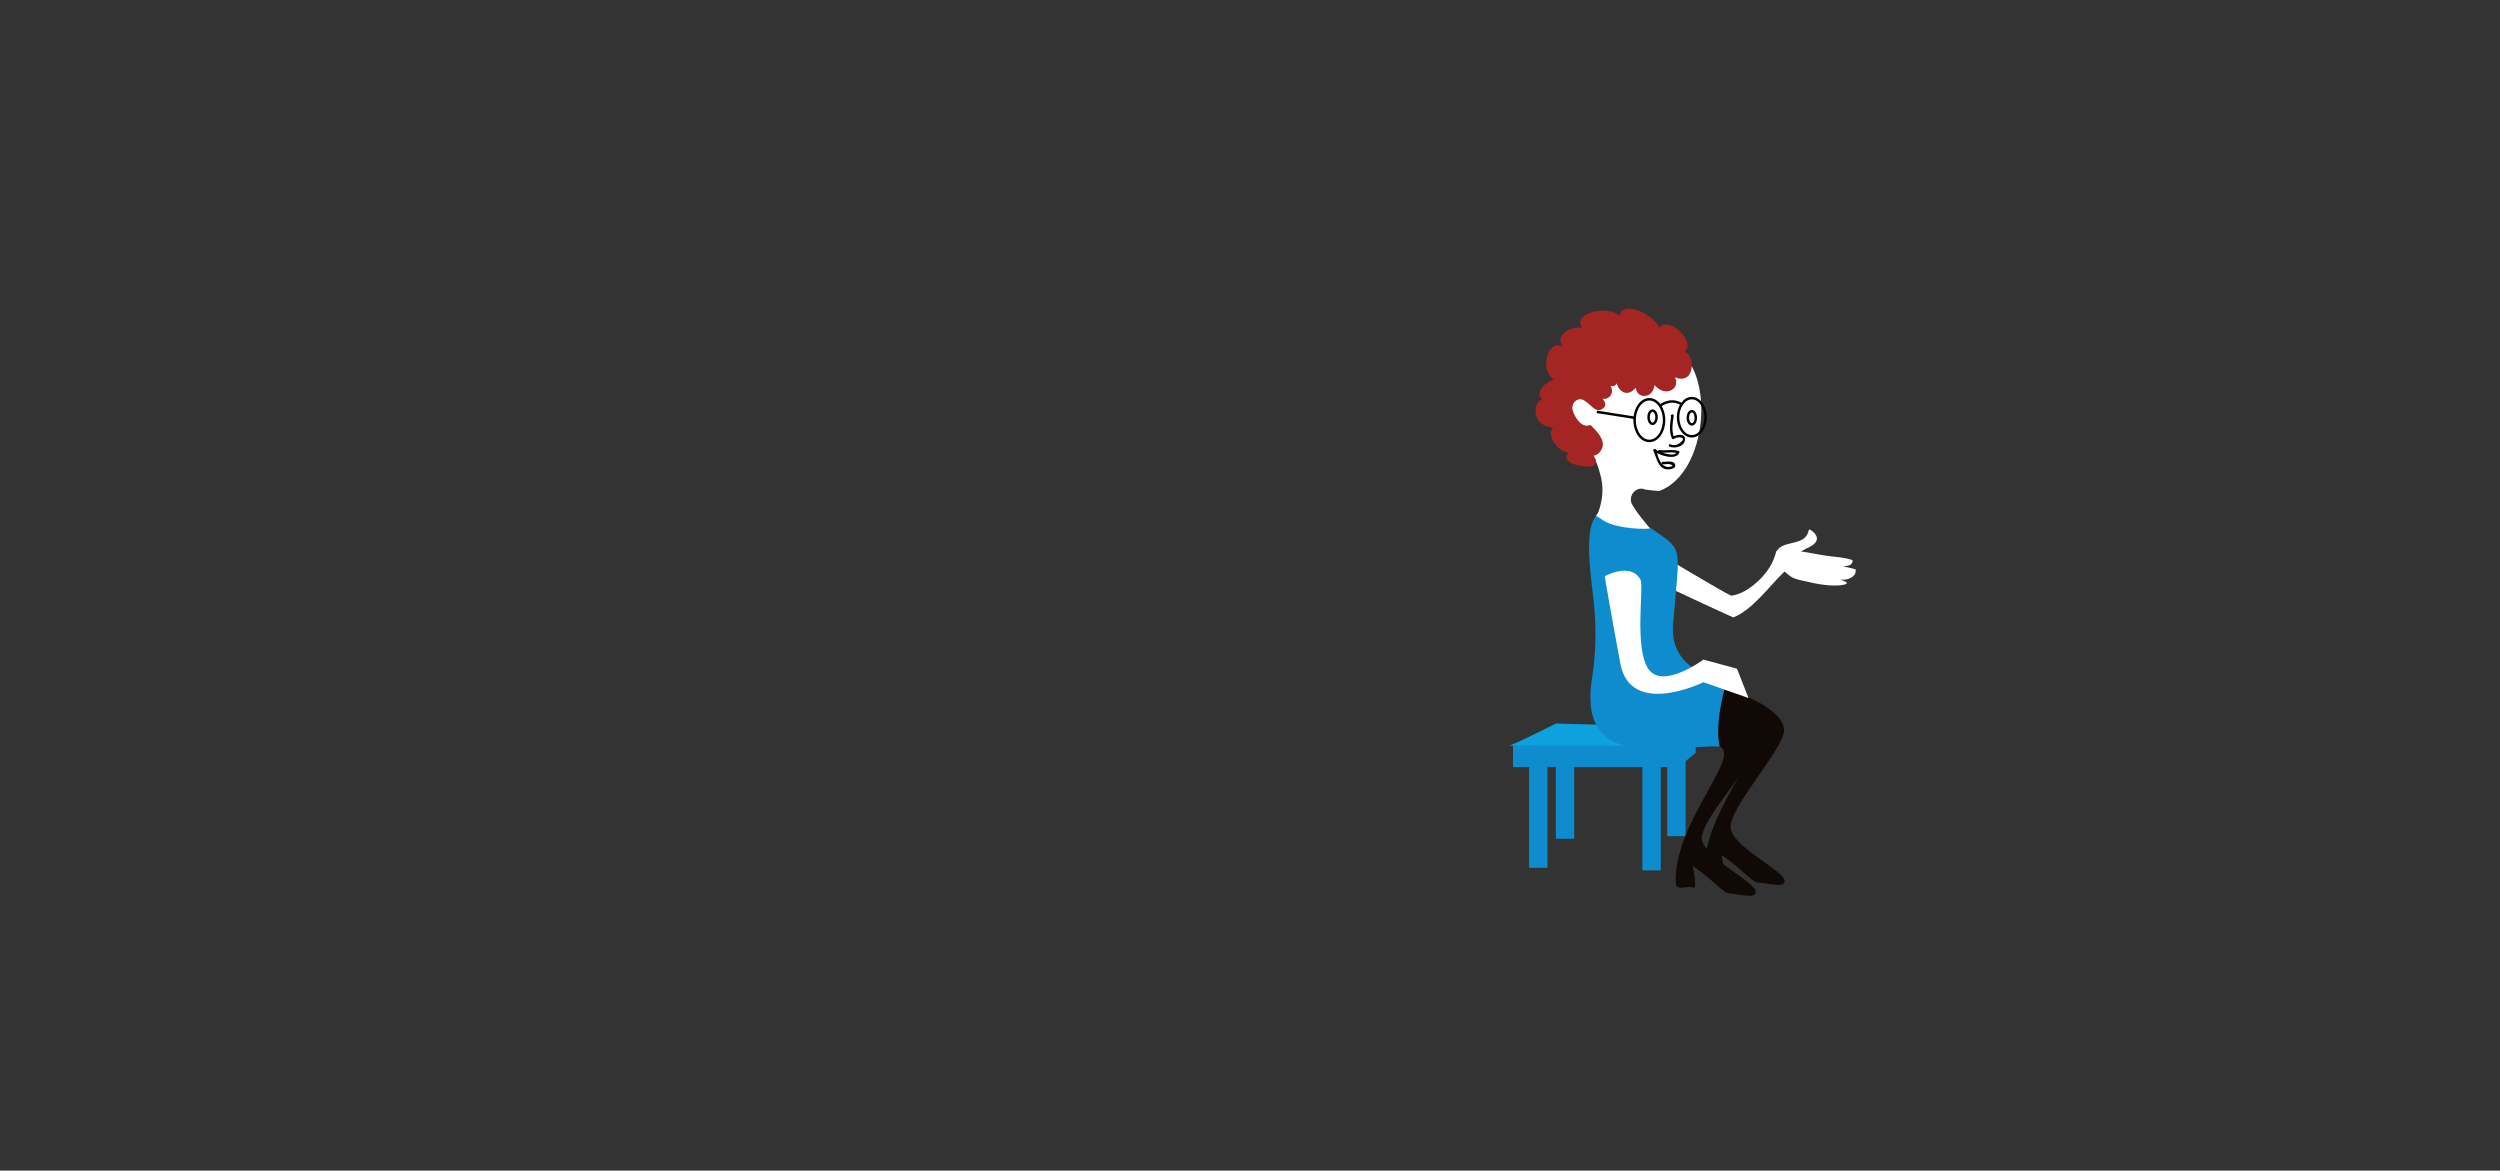 <?xml version="1.0" encoding="utf-8"?>
<!-- Generator: Adobe Illustrator 16.0.4, SVG Export Plug-In . SVG Version: 6.00 Build 0)  -->
<!DOCTYPE svg PUBLIC "-//W3C//DTD SVG 1.1//EN" "http://www.w3.org/Graphics/SVG/1.1/DTD/svg11.dtd">
<svg version="1.1" id="Layer_1" xmlns="http://www.w3.org/2000/svg" xmlns:xlink="http://www.w3.org/1999/xlink" x="0px" y="0px"
	 width="1105.214px" height="517.497px" viewBox="0 0 1105.214 517.497" enable-background="new 0 0 1105.214 517.497"
	 xml:space="preserve">
<rect x="0" y="0" width="1105.214" height="517.497" fill="#333333" stroke="none"/>
<g>
	<polygon fill="#0E8CCD" points="743.97,339.116 668.865,339.116 668.872,329.061 743.97,328.967 	"/>
	<rect x="675.986" y="336.95" fill="#0E8CCD" width="8.119" height="46.687"/>
	<rect x="726.091" y="338.102" fill="#0E8CCD" width="8.119" height="46.687"/>
	<rect x="687.822" y="324.123" fill="#0E8CCD" width="8.119" height="46.687"/>
	<rect x="737.063" y="322.973" fill="#0E8CCD" width="8.119" height="46.687"/>
	<path fill="#0DA2DD" d="M666.859,329.636c1.159,0.279,20.995-9.779,20.995-9.779l61.55,1.726c0,0-5.576,10.658-6.04,8.341
		C743.334,329.771,666.276,329.495,666.859,329.636z"/>
	<polyline fill="#0E8CCD" points="743.364,329.923 741.639,339.414 749.691,332.8 749.404,321.582 743.97,328.967 	"/>
</g>
<g>
	<path fill="#0E8CCD" d="M694.759,115.724"/>
	<path fill="#110906" d="M749.393,306.577c4.943-7.417,39.091,4.446,39.311,16.117c0.159,8.431-25.525,35.34-23.525,44.007
		c2,8.666,25.703,19.343,23.703,23.343c-1.001,2.003-3.616,1.082-12.298,0c-2.009-0.251-8.046-7.23-15.546-12.017
		c0,0,2.474,11.222,0,9.5c-1.624-1.13-7.347,1.997-7.5-2c-1-25.932,27.919-54.717,20.04-59.986s-32.196-14.453-32.196-14.453"/>
	<path fill="#110906" d="M740.696,304.844c0,0,32.607,14.667,35.273,22.667c2.667,8-25.525,35.34-23.525,44.007
		c2,8.666,25.703,19.343,23.703,23.343c-1.001,2.003-3.617,1.083-12.298,0c-2.009-0.25-8.046-7.229-15.546-12.017
		c0,0,2.474,11.222,0,9.5c-1.624-1.129-7.347,1.997-7.5-2c-1-25.931,27.919-54.717,20.04-59.986
		c-7.879-5.269-32.196-7.55-32.196-7.55"/>
	<path fill="#FFFFFF" d="M731.178,243.375c-0.263,0.092-3.974,12.146-1.887,12.327c0.556,0.452,36.812,17.324,36.975,17.257
		c8.737-3.494,16.09-14.074,22.63-20.285c0.238,0.193,0.486,0.387,0.755,0.574c2.767,2.551,3.966,2.748,9.499,3.943
		c6.824,1.766,14.355,2.201,17.016,0.957c0.439-0.205,0.225-0.771-0.119-0.916c-0.799-0.336-1.592-0.672-2.39-1.01
		c2.36,0.234,4.583-0.221,6.243-2.168c0.26-0.305,0.738-2.176,0.385-2.322c-1.518-0.617-3.883-0.895-5.428-1.414
		c1.874-0.244,3.584,0.02,4.18-2.174c0.072-0.271-0.09-0.539-0.348-0.615c-5.322-1.629-7.45-0.961-16.744-2.775
		c-1.926-0.379-3.855-0.703-5.795-0.975c0.723-0.318,1.424-0.695,2.086-1.146c1.055-0.43,2.062-0.932,2.973-1.547
		c3.383-2.291,2.121-4.949-0.898-6.895c-0.254-0.164-0.67-0.018-0.727,0.299c-1.322,7.102-11.026,4.15-14.05,8.994
		c-0.246,0.02-0.509,0.877-0.505,1.061c-0.086,0.248-0.152,0.518-0.21,0.799c-0.043,0.051-0.079,0.111-0.099,0.189
		c-1.449,4.887-4.913,9.26-8.741,12.484c-2.971,2.508-6.611,4.818-10.505,5.32C764.231,263.375,731.071,243.355,731.178,243.375z"/>
	<path fill="#0E8CCD" d="M704.118,297.896c-8.034,43.962,32.743,31.511,56.15,32.095c-2.533-10.301,2.706-27.402,2.706-27.402
		c0-3-25.237-4-23.329-26.826c2.896-34.634,4.735-32.174-8.383-41.272c-9.391-6.514-20.318-17.844-26.927-4.36
		c-3.784,7.721-0.694,27.119,0.171,35.363C705.646,276.326,705.64,287.086,704.118,297.896
		C703.65,301.218,707.963,276.857,704.118,297.896z"/>
	<path fill="#FFFFFF" d="M740.47,153.793c-16.946-9.85-32.578-1.174-39.771,13.431c-0.715,2.301-7.696,5.159-8.087,7.653
		c-1.566,9.986,8.569,18.066,12.198,27.15c3.566,8.928,5.028,14.75,1.906,24.072c0.01,0.121-0.138,0.473-0.227,0.527
		c-0.155,0.33-0.336,0.628-0.552,0.877c0.998,0.912-3.032-1.086,3.03,2.697s19.782,3.892,20.354,3.357
		c-0.09-0.361-7.668-8.922-8.244-11.791c-0.78-3.908,3.211-6.809,6.082-5.379c2.109,0.318,4.235,0.562,6.366,0.678
		C754.976,209.25,758.658,164.363,740.47,153.793z"/>
	<path fill="none" stroke="#020303" stroke-width="1.099" stroke-miterlimit="10" d="M749.679,184.697
		c0,1.614-0.788,2.923-1.755,2.923c-0.975,0-1.756-1.309-1.756-2.923c0-1.619,0.781-2.928,1.756-2.928
		C748.891,181.77,749.679,183.078,749.679,184.697z"/>
	<path fill="none" stroke="#020303" stroke-width="1.099" stroke-miterlimit="10" d="M732.331,184.443
		c0,1.614-0.788,2.925-1.757,2.925c-0.974,0-1.757-1.311-1.757-2.925c0-1.615,0.783-2.926,1.757-2.926
		C731.543,181.518,732.331,182.828,732.331,184.443z"/>
	<g>
		<g>
			<path fill="#020303" d="M739.425,184.329c0.083-0.044,0.167-0.088,0.25-0.132c-0.27-0.207-0.538-0.414-0.808-0.621
				c-0.543,3.148-1.156,7.335,0.308,10.298c0.128,0.259,0.515,0.354,0.752,0.197c0.984-0.646,2.469-1.007,3.594-0.516
				c1.774,0.774-1.593,2.851-2.116,3.032c-0.99,0.342-2.048,0.227-2.992-0.165c-0.655-0.271-0.938,0.793-0.293,1.061
				c2.542,1.053,7.113-0.283,6.809-3.665c-0.222-2.461-4.31-1.513-5.556-0.696c0.251,0.066,0.501,0.131,0.752,0.197
				c-1.264-2.56-0.665-6.737-0.196-9.452c0.081-0.472-0.355-0.859-0.808-0.621c-0.083,0.044-0.167,0.088-0.25,0.132
				C738.243,183.71,738.799,184.66,739.425,184.329L739.425,184.329z"/>
		</g>
	</g>
	<g>
		<g>
			<path fill="#020303" d="M731.104,199.465c2.215,1.737,9.881,4.415,11.34,0.582c0.11-0.291-0.121-0.588-0.384-0.676
				c-2.776-0.928-5.564,0.013-8.392-0.413c-0.693-0.104-0.992,0.955-0.293,1.061c2.809,0.422,5.649-0.504,8.392,0.413
				c-0.128-0.226-0.256-0.451-0.384-0.676c-1.015,2.666-8,0.111-9.502-1.067C731.331,198.255,730.547,199.028,731.104,199.465
				L731.104,199.465z"/>
		</g>
	</g>
	<g>
		<g>
			<path fill="#020303" d="M731.019,199.354c1.241,2.87,1.973,7.807,5.902,8.137c1.084,0.091,4.163-0.174,3.665-1.984
				c-0.614-2.232-3.905-1.267-5.438-1.355c-0.709-0.041-0.705,1.059,0,1.1c0.714,0.041,1.41-0.055,2.12-0.126
				c0.791-0.08,3.146,0.573,1.435,1.143c-1.505,0.501-2.984-0.06-3.985-1.196c-1.493-1.694-1.873-4.248-2.749-6.273
				C731.688,198.149,730.74,198.71,731.019,199.354L731.019,199.354z"/>
		</g>
	</g>
	<path fill="#A42523" d="M744.833,155.414c5.022-4.085-6.863-15.881-11.17-10.553c-2.416-5.409-15.832-12.702-17.636-5.312
		c-3.802-2.812-9.493-2.792-13.724-1.004c-3.231,1.365-4.896,3.94-2.764,6.265c-2.876-0.229-5.852,0.49-8.094,2.35
		c-2.091,1.734-1.873,3.949-0.784,5.887c-1.14-0.479-2.374-0.574-3.637,0.059c-2.087,1.047-3.002,3.756-3.328,5.89
		c-0.579,3.778,0.703,7.207,3.334,8.9c-2.178,0.583-4.179,1.835-5.467,3.655c-1.494,2.111-1.165,3.858,0.13,5.053
		c-1.61,0.613-2.726,2.43-2.857,4.691c-0.28,4.838,3.603,7.412,7.796,7.881c-3.351,2.73,1.751,10.503,6.855,11.035
		c-0.967,0.832-1.514,1.926-0.497,3.188c1.438,1.783,4.535,2.365,6.651,2.66c1.528,0.213,4.698,0.6,5.696-1.035
		c0.73-1.196-0.111-2.495-1.233-3.58c1.847-0.011,3.488-1.379,4.263-3.63c1.238-3.597-2.82-7.548-5.061-9.806
		c-0.16-0.163-0.368-0.156-0.563-0.073c-3.498,1.478-6.724-3.712-7.447-6.413c-0.577-2.154,0.34-4.262,2.545-4.945
		c1.868-0.578,3.871,1.4,5.107,2.504c1.776,1.586,3.433,3.232,5.764,1.475c1.616-1.218,0.915-2.973-0.242-4.244
		c1.62,0.133,3.167-0.391,3.915-2.125c0.537-1.248,0.256-2.487-0.406-3.543c1.148,0.256,2.201-0.016,2.766-1.17
		c0.086,0.332,0.19,0.668,0.332,1.01c0.647,1.557,1.931,2.944,3.66,3.183c1.794,0.247,3.276-0.954,4.402-2.281
		c0.277,2.104,1.583,3.813,4.044,3.651c2.612-0.17,3.996-2.479,4.246-4.822c1.772,2.095,4.549,3.619,7.266,2.35
		c2.565-1.199,2.773-3.625,1.771-5.795c1.618,0.693,3.382,0.998,5.012,0.088c1.717-0.959,2.327-3.139,2.463-4.956
		C748.131,159.348,747.006,156.234,744.833,155.414z"/>
	
		<ellipse fill="none" stroke="#020303" stroke-width="1.099" stroke-miterlimit="10" cx="729.154" cy="185.723" rx="6.511" ry="9.211"/>
	
		<ellipse fill="none" stroke="#020303" stroke-width="1.099" stroke-miterlimit="10" cx="747.923" cy="184.443" rx="6.071" ry="8.436"/>
	<path fill="none" stroke="#020303" stroke-width="1.099" stroke-miterlimit="10" d="M733.889,179.412c0,0,4.278-3.66,9.229-0.883"
		/>
	
		<line fill="none" stroke="#020303" stroke-width="1.099" stroke-miterlimit="10" x1="722.644" y1="184.695" x2="705.949" y2="182.08"/>
	<path fill="#FFFFFF" d="M725.262,256.28c1.559,2.843-2.864,29.911,3.396,39.358c6.26,9.449,24.416-4.051,24.416-4.051l14.844,4.051
		l5.046,12.938l-19.89-6.989c0,0-32.258,15.903-36.758-8.282s-6.894-38.526-6.894-38.526S720.883,248.296,725.262,256.28z"/>
</g>
<g>
</g>
<g>
</g>
<g>
</g>
<g>
</g>
<g>
</g>
<g>
</g>
</svg>
